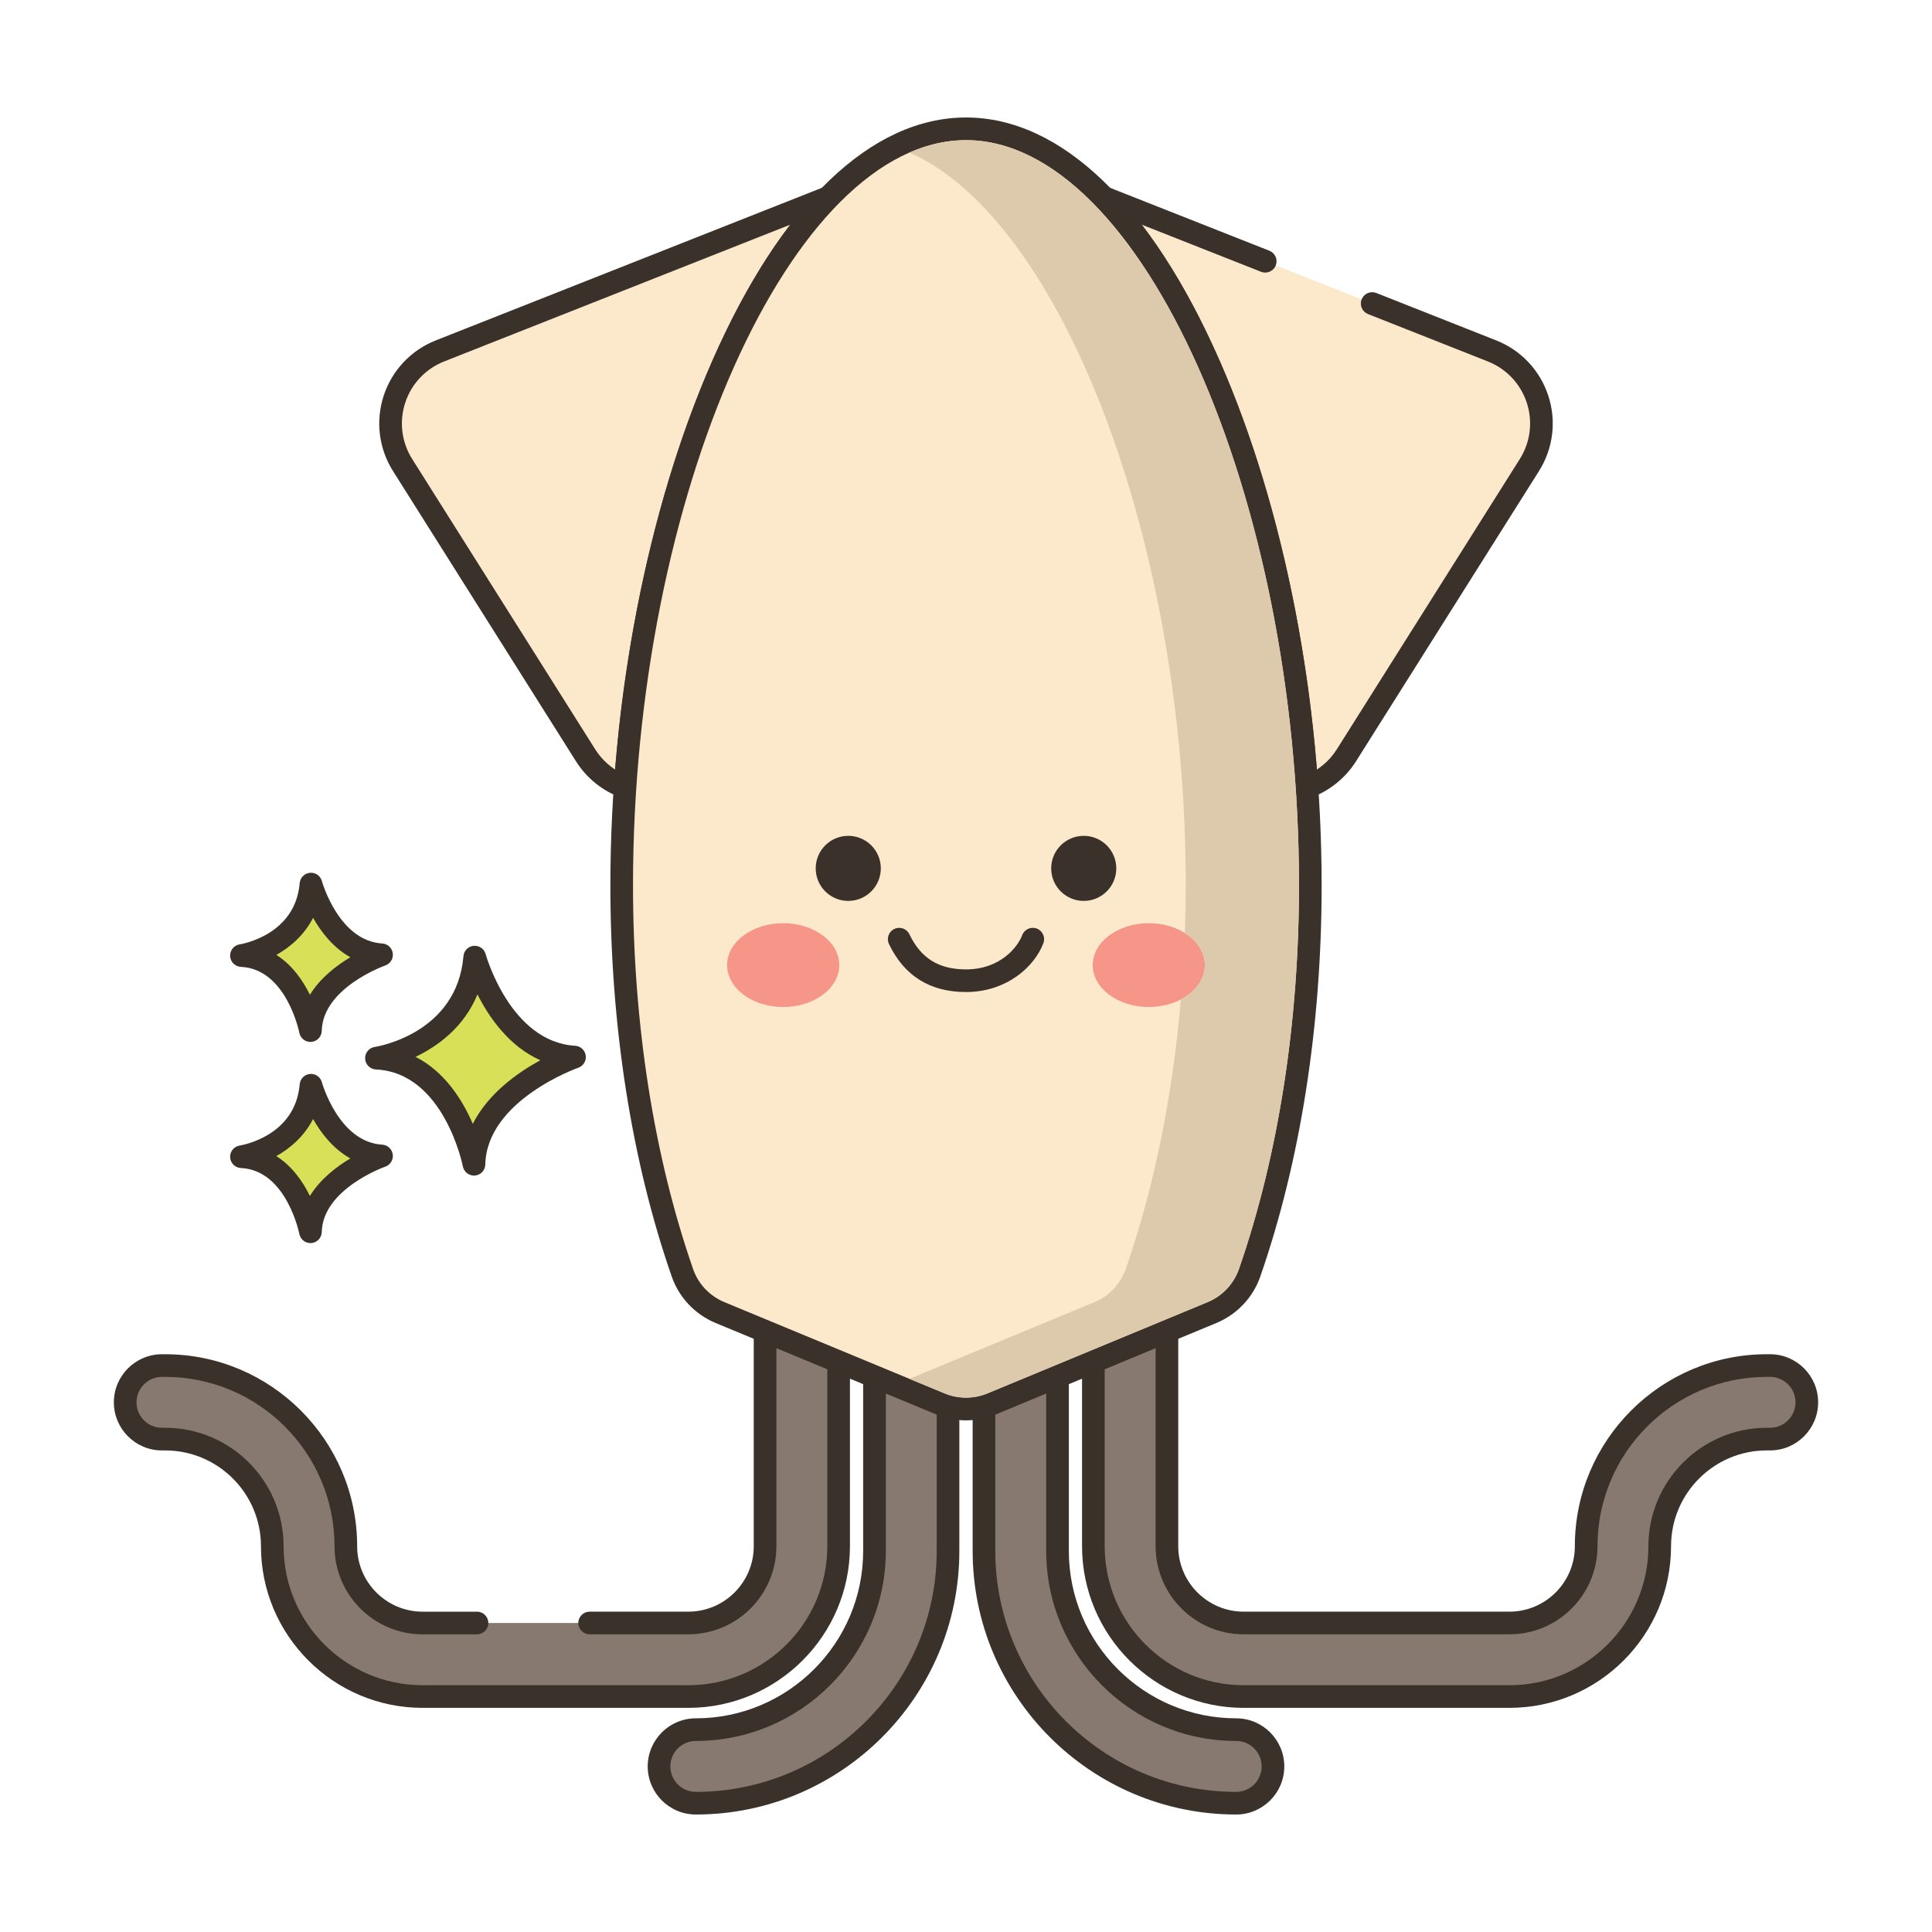<svg id="Layer_1" height="512" viewBox="0 0 256 256" width="512" xmlns="http://www.w3.org/2000/svg"><g><path d="m163.801 238.932c-18.428 0-33.421-14.993-33.421-33.421v-44.822c0-2.691 2.181-4.873 4.873-4.873s4.873 2.182 4.873 4.873v44.822c0 13.054 10.621 23.675 23.675 23.675 2.692 0 4.873 2.182 4.873 4.873s-2.181 4.873-4.873 4.873z" fill="#87796f"/><path d="m163.802 240.432c-19.256 0-34.921-15.665-34.921-34.921v-44.822c0-3.514 2.859-6.373 6.373-6.373s6.373 2.859 6.373 6.373v44.822c0 12.227 9.947 22.175 22.175 22.175 3.514 0 6.373 2.859 6.373 6.373s-2.86 6.373-6.373 6.373zm-28.548-83.116c-1.86 0-3.373 1.513-3.373 3.373v44.822c0 17.601 14.319 31.921 31.921 31.921 1.86 0 3.373-1.513 3.373-3.373s-1.513-3.373-3.373-3.373c-13.882 0-25.175-11.293-25.175-25.175v-44.822c0-1.86-1.513-3.373-3.373-3.373z" fill="#3a312a"/><path d="m200.003 224.8h-35.207c-10.983 0-19.918-8.935-19.918-19.918v-44.193c0-2.691 2.182-4.873 4.873-4.873 2.692 0 4.873 2.182 4.873 4.873v44.193c0 5.609 4.564 10.172 10.172 10.172h35.207c5.609 0 10.172-4.563 10.172-10.172 0-13.2 10.739-23.939 23.938-23.939h.426c2.691 0 4.873 2.182 4.873 4.873s-2.182 4.873-4.873 4.873h-.426c-7.826 0-14.193 6.367-14.193 14.193.002 10.983-8.933 19.918-19.917 19.918z" fill="#87796f"/><path d="m200.003 226.3h-35.207c-11.81 0-21.418-9.608-21.418-21.418v-44.193c0-3.514 2.859-6.373 6.373-6.373s6.373 2.859 6.373 6.373v44.193c0 4.782 3.891 8.672 8.672 8.672h35.207c4.782 0 8.673-3.89 8.673-8.672 0-14.027 11.412-25.439 25.438-25.439h.427c3.514 0 6.373 2.859 6.373 6.372 0 3.514-2.859 6.373-6.373 6.373h-.427c-6.999 0-12.692 5.694-12.692 12.693 0 11.811-9.609 21.419-21.419 21.419zm-50.252-68.984c-1.86 0-3.373 1.513-3.373 3.373v44.193c0 10.156 8.263 18.418 18.418 18.418h35.207c10.156 0 18.419-8.262 18.419-18.418 0-8.653 7.04-15.693 15.692-15.693h.427c1.86 0 3.373-1.513 3.373-3.373s-1.513-3.372-3.373-3.372h-.427c-12.373 0-22.438 10.066-22.438 22.439 0 6.436-5.236 11.672-11.673 11.672h-35.207c-6.436 0-11.672-5.236-11.672-11.672v-44.193c0-1.861-1.513-3.374-3.373-3.374z" fill="#3a312a"/><path d="m92.198 238.932c18.428 0 33.421-14.993 33.421-33.421v-44.822c0-2.691-2.181-4.873-4.873-4.873s-4.873 2.182-4.873 4.873v44.822c0 13.054-10.621 23.675-23.675 23.675-2.691 0-4.873 2.182-4.873 4.873s2.182 4.873 4.873 4.873z" fill="#87796f"/><path d="m92.198 240.432c-3.514 0-6.372-2.859-6.372-6.373s2.859-6.373 6.372-6.373c12.228 0 22.175-9.948 22.175-22.175v-44.822c0-3.514 2.859-6.373 6.373-6.373s6.372 2.859 6.372 6.373v44.822c.001 19.255-15.664 34.921-34.92 34.921zm28.549-83.116c-1.86 0-3.373 1.513-3.373 3.373v44.822c0 13.881-11.293 25.175-25.175 25.175-1.86 0-3.372 1.513-3.372 3.373s1.513 3.373 3.372 3.373c17.601 0 31.921-14.32 31.921-31.921v-44.822c-.001-1.86-1.514-3.373-3.373-3.373z" fill="#3a312a"/><path d="m63.205 215.054h-7.208c-5.609 0-10.172-4.563-10.172-10.172 0-13.2-10.739-23.939-23.938-23.939h-.426c-2.691 0-4.873 2.182-4.873 4.873s2.181 4.873 4.873 4.873h.426c7.826 0 14.193 6.367 14.193 14.193 0 10.983 8.935 19.918 19.918 19.918h35.207c10.983 0 19.918-8.935 19.918-19.918v-44.193c0-2.691-2.182-4.873-4.873-4.873-2.692 0-4.873 2.182-4.873 4.873v44.193c0 5.609-4.564 10.172-10.172 10.172h-13.077z" fill="#87796f"/><path d="m91.204 226.3h-35.207c-11.81 0-21.418-9.608-21.418-21.418 0-6.999-5.694-12.693-12.692-12.693h-.426c-3.514 0-6.373-2.859-6.373-6.373s2.859-6.372 6.373-6.372h.426c14.027 0 25.438 11.412 25.438 25.439 0 4.782 3.891 8.672 8.672 8.672h7.208c.829 0 1.5.671 1.5 1.5s-.671 1.5-1.5 1.5h-7.208c-6.436 0-11.672-5.236-11.672-11.672 0-12.373-10.066-22.439-22.438-22.439h-.426c-1.86 0-3.373 1.513-3.373 3.372 0 1.86 1.513 3.373 3.373 3.373h.426c8.653 0 15.692 7.04 15.692 15.693 0 10.155 8.263 18.418 18.418 18.418h35.208c10.156 0 18.418-8.262 18.418-18.418v-44.193c0-1.86-1.513-3.373-3.373-3.373s-3.373 1.513-3.373 3.373v44.193c0 6.436-5.236 11.672-11.672 11.672h-13.077c-.829 0-1.5-.671-1.5-1.5s.671-1.5 1.5-1.5h13.076c4.782 0 8.672-3.89 8.672-8.672v-44.193c0-3.514 2.859-6.373 6.373-6.373s6.373 2.859 6.373 6.373v44.193c0 11.81-9.608 21.418-21.418 21.418z" fill="#3a312a"/><path d="m62.904 126.821s3.408 12.659 13.222 13.246c0 0-13.1 4.525-13.321 14.202 0 0-2.578-13.572-12.925-14.059 0 0 12.051-1.825 13.024-13.389z" fill="#d7e057"/><path d="m62.804 155.769c-.713 0-1.335-.506-1.472-1.217-.024-.124-2.495-12.417-11.522-12.842-.771-.037-1.388-.651-1.428-1.421-.04-.771.511-1.445 1.273-1.561.441-.069 10.894-1.818 11.754-12.033.061-.725.634-1.301 1.359-1.367.737-.06 1.393.399 1.583 1.102.032.116 3.259 11.626 11.864 12.141.714.043 1.297.584 1.396 1.293.098.708-.319 1.388-.994 1.623-.121.042-12.119 4.31-12.313 12.819-.018.767-.61 1.396-1.375 1.46-.041.001-.083.003-.125.003zm-7.741-15.73c3.878 1.969 6.23 5.746 7.587 8.876 2.026-4.021 5.941-6.787 8.949-8.427-4.134-1.842-6.783-5.652-8.334-8.723-1.793 4.361-5.271 6.869-8.202 8.274z" fill="#3a312a"/><path d="m41.206 143.801s2.411 8.954 9.352 9.37c0 0-9.266 3.201-9.422 10.046 0 0-1.824-9.6-9.142-9.944-.001-.001 8.523-1.292 9.212-9.472z" fill="#d7e057"/><path d="m41.134 164.716c-.713 0-1.337-.507-1.472-1.22-.016-.081-1.704-8.442-7.739-8.726-.771-.037-1.388-.651-1.428-1.421s.511-1.445 1.274-1.561c.296-.047 7.364-1.243 7.942-8.114.061-.726.635-1.303 1.36-1.368.729-.069 1.392.399 1.582 1.102.021.079 2.228 7.92 7.994 8.265.714.043 1.299.585 1.396 1.294.098.709-.32 1.388-.996 1.622-.081.028-8.282 2.952-8.413 8.662-.018.767-.611 1.397-1.376 1.461-.041.003-.083.004-.124.004zm-4.519-11.527c2.107 1.332 3.523 3.394 4.447 5.28 1.376-2.233 3.515-3.872 5.365-4.972-2.287-1.27-3.884-3.35-4.941-5.224-1.174 2.286-3.015 3.875-4.871 4.916z" fill="#3a312a"/><path d="m41.206 117.144s2.411 8.954 9.352 9.369c0 0-9.266 3.201-9.422 10.046 0 0-1.824-9.6-9.142-9.944-.001-.001 8.523-1.292 9.212-9.471z" fill="#d7e057"/><path d="m41.134 138.059c-.714 0-1.337-.507-1.473-1.22-.016-.082-1.704-8.442-7.739-8.726-.771-.037-1.388-.651-1.428-1.421-.039-.771.511-1.445 1.274-1.561.296-.047 7.364-1.243 7.942-8.113.061-.726.635-1.303 1.36-1.368.732-.068 1.393.4 1.583 1.103.042.15 2.254 7.92 7.994 8.263.714.043 1.299.584 1.396 1.293.098.709-.32 1.388-.996 1.622-.081.028-8.282 2.952-8.413 8.662-.018.767-.611 1.397-1.376 1.461-.041.003-.083.005-.124.005zm-4.518-11.528c2.107 1.333 3.523 3.394 4.447 5.28 1.376-2.232 3.515-3.871 5.365-4.972-2.287-1.269-3.884-3.35-4.941-5.224-1.175 2.286-3.016 3.875-4.871 4.916z" fill="#3a312a"/><path d="m181.82 40.218 15.88 6.28c6.03 2.38 8.41 9.65 4.95 15.13l-24.24 38.45c-1.26 2-3.13 3.46-5.25 4.22-2.25-32.6-12.71-63.42-26.98-78.16l21.47 8.48z" fill="#fce8cb"/><path d="m173.16 105.798c-.288 0-.573-.083-.82-.244-.393-.257-.643-.684-.676-1.152-2.248-32.565-12.674-62.875-26.563-77.22-.491-.508-.562-1.289-.169-1.876.394-.587 1.143-.822 1.798-.562l21.47 8.48c.771.304 1.148 1.176.845 1.946-.306.77-1.178 1.148-1.946.844l-15.847-6.259c12.021 15.694 20.883 42.984 23.238 72.216 1.06-.693 1.97-1.612 2.651-2.693l24.239-38.45c1.409-2.232 1.748-4.95.929-7.457-.82-2.51-2.701-4.506-5.16-5.477l-15.881-6.281c-.771-.305-1.148-1.176-.843-1.947.304-.771 1.174-1.147 1.946-.843l15.88 6.28c3.292 1.299 5.81 3.973 6.909 7.335 1.098 3.359.645 7.001-1.243 9.99l-24.239 38.449c-1.405 2.23-3.541 3.946-6.013 4.833-.163.06-.334.088-.505.088z" fill="#3a312a"/><path d="m109.82 26.139c-14.27 14.74-24.73 45.56-26.98 78.16-2.12-.76-3.99-2.22-5.25-4.22l-24.24-38.45c-3.46-5.48-1.08-12.75 4.95-15.13z" fill="#fce8cb"/><path d="m82.84 105.798c-.17 0-.342-.029-.506-.088-2.473-.887-4.608-2.603-6.013-4.833l-24.24-38.45c-1.887-2.988-2.34-6.629-1.242-9.989 1.099-3.363 3.618-6.037 6.911-7.336l51.519-20.359c.656-.259 1.406-.025 1.798.562.393.588.322 1.369-.169 1.877-13.888 14.345-24.313 44.655-26.561 77.22-.033.469-.283.895-.676 1.152-.248.161-.534.244-.821.244zm21.907-76.042-45.895 18.138c-2.46.971-4.341 2.967-5.161 5.477-.819 2.508-.481 5.225.928 7.456l24.241 38.451c.681 1.081 1.591 2 2.651 2.693 2.354-29.232 11.214-56.52 23.236-72.215z" fill="#3a312a"/><path d="m160.588 173.925c2.334-.967 4.155-2.874 4.985-5.261 5.075-14.592 8.05-32.28 8.05-51.352 0-50.004-20.426-100.243-45.623-100.243s-45.623 50.238-45.623 100.243c0 19.072 2.975 36.761 8.05 51.352.83 2.386 2.651 4.293 4.985 5.261l29.187 12.098c2.177.902 4.624.902 6.801 0z" fill="#fce8cb"/><g fill="#3a312a"><path d="m128 188.205c-1.347 0-2.693-.266-3.975-.797l-29.186-12.098c-2.739-1.136-4.863-3.379-5.828-6.154-5.321-15.298-8.133-33.226-8.133-51.845 0-24.622 4.916-49.945 13.489-69.476 9.133-20.808 21.078-32.267 33.634-32.267 12.557 0 24.501 11.459 33.634 32.267 8.572 19.531 13.489 44.854 13.489 69.476 0 18.62-2.813 36.548-8.133 51.845-.966 2.775-3.09 5.019-5.828 6.154l-29.188 12.098c-1.282.531-2.628.797-3.975.797zm0-169.637c-23.092 0-44.123 47.064-44.123 98.743 0 18.288 2.755 35.875 7.967 50.86.684 1.968 2.194 3.56 4.143 4.368l29.186 12.098c1.796.744 3.856.744 5.653 0l29.188-12.098c1.948-.808 3.458-2.4 4.143-4.368 5.212-14.984 7.967-32.572 7.967-50.86-.001-51.678-21.031-98.743-44.124-98.743zm32.588 155.357h.01z"/><path d="m116.712 115.064c0 2.381-1.931 4.311-4.313 4.311s-4.313-1.93-4.313-4.311 1.931-4.311 4.313-4.311c2.382.001 4.313 1.931 4.313 4.311z"/><path d="m147.914 115.064c0 2.381-1.931 4.311-4.313 4.311s-4.313-1.93-4.313-4.311 1.931-4.311 4.313-4.311c2.382.001 4.313 1.931 4.313 4.311z"/></g><path d="m111.209 127.88c0 3.066-3.326 5.551-7.43 5.551-4.103 0-7.43-2.485-7.43-5.551s3.327-5.551 7.43-5.551 7.43 2.485 7.43 5.551z" fill="#f59689"/><path d="m159.651 127.88c0 3.066-3.326 5.551-7.43 5.551-4.103 0-7.43-2.485-7.43-5.551s3.327-5.551 7.43-5.551 7.43 2.485 7.43 5.551z" fill="#f59689"/><path d="m128 131.449c-4.761 0-8.194-2.14-10.205-6.361-.356-.748-.039-1.643.709-1.999.748-.354 1.644-.039 1.999.709 1.512 3.173 3.894 4.651 7.497 4.651 4.546 0 6.858-2.965 7.446-4.533.29-.776 1.152-1.17 1.931-.878.775.291 1.169 1.156.878 1.931-1.17 3.121-4.878 6.48-10.255 6.48z" fill="#3a312a"/><path d="m128 18.572c-2.53 0-5.04.57-7.5 1.64 19.95 8.74 36.62 51.09 36.62 97.1 0 2.12-.04 4.23-.12 6.32 1.62 1.02 2.65 2.54 2.65 4.25 0 1.88-1.26 3.55-3.18 4.54-1.08 12.8-3.55 24.95-7.31 35.75-.69 1.97-2.2 3.56-4.15 4.37l-24.51 10.16 4.67 1.93c1.8.75 3.86.75 5.66 0l29.18-12.09c1.95-.81 3.46-2.4 4.15-4.37 5.21-14.98 7.96-32.57 7.96-50.86 0-51.68-21.03-98.74-44.12-98.74z" fill="#ddc9ac"/></g></svg>